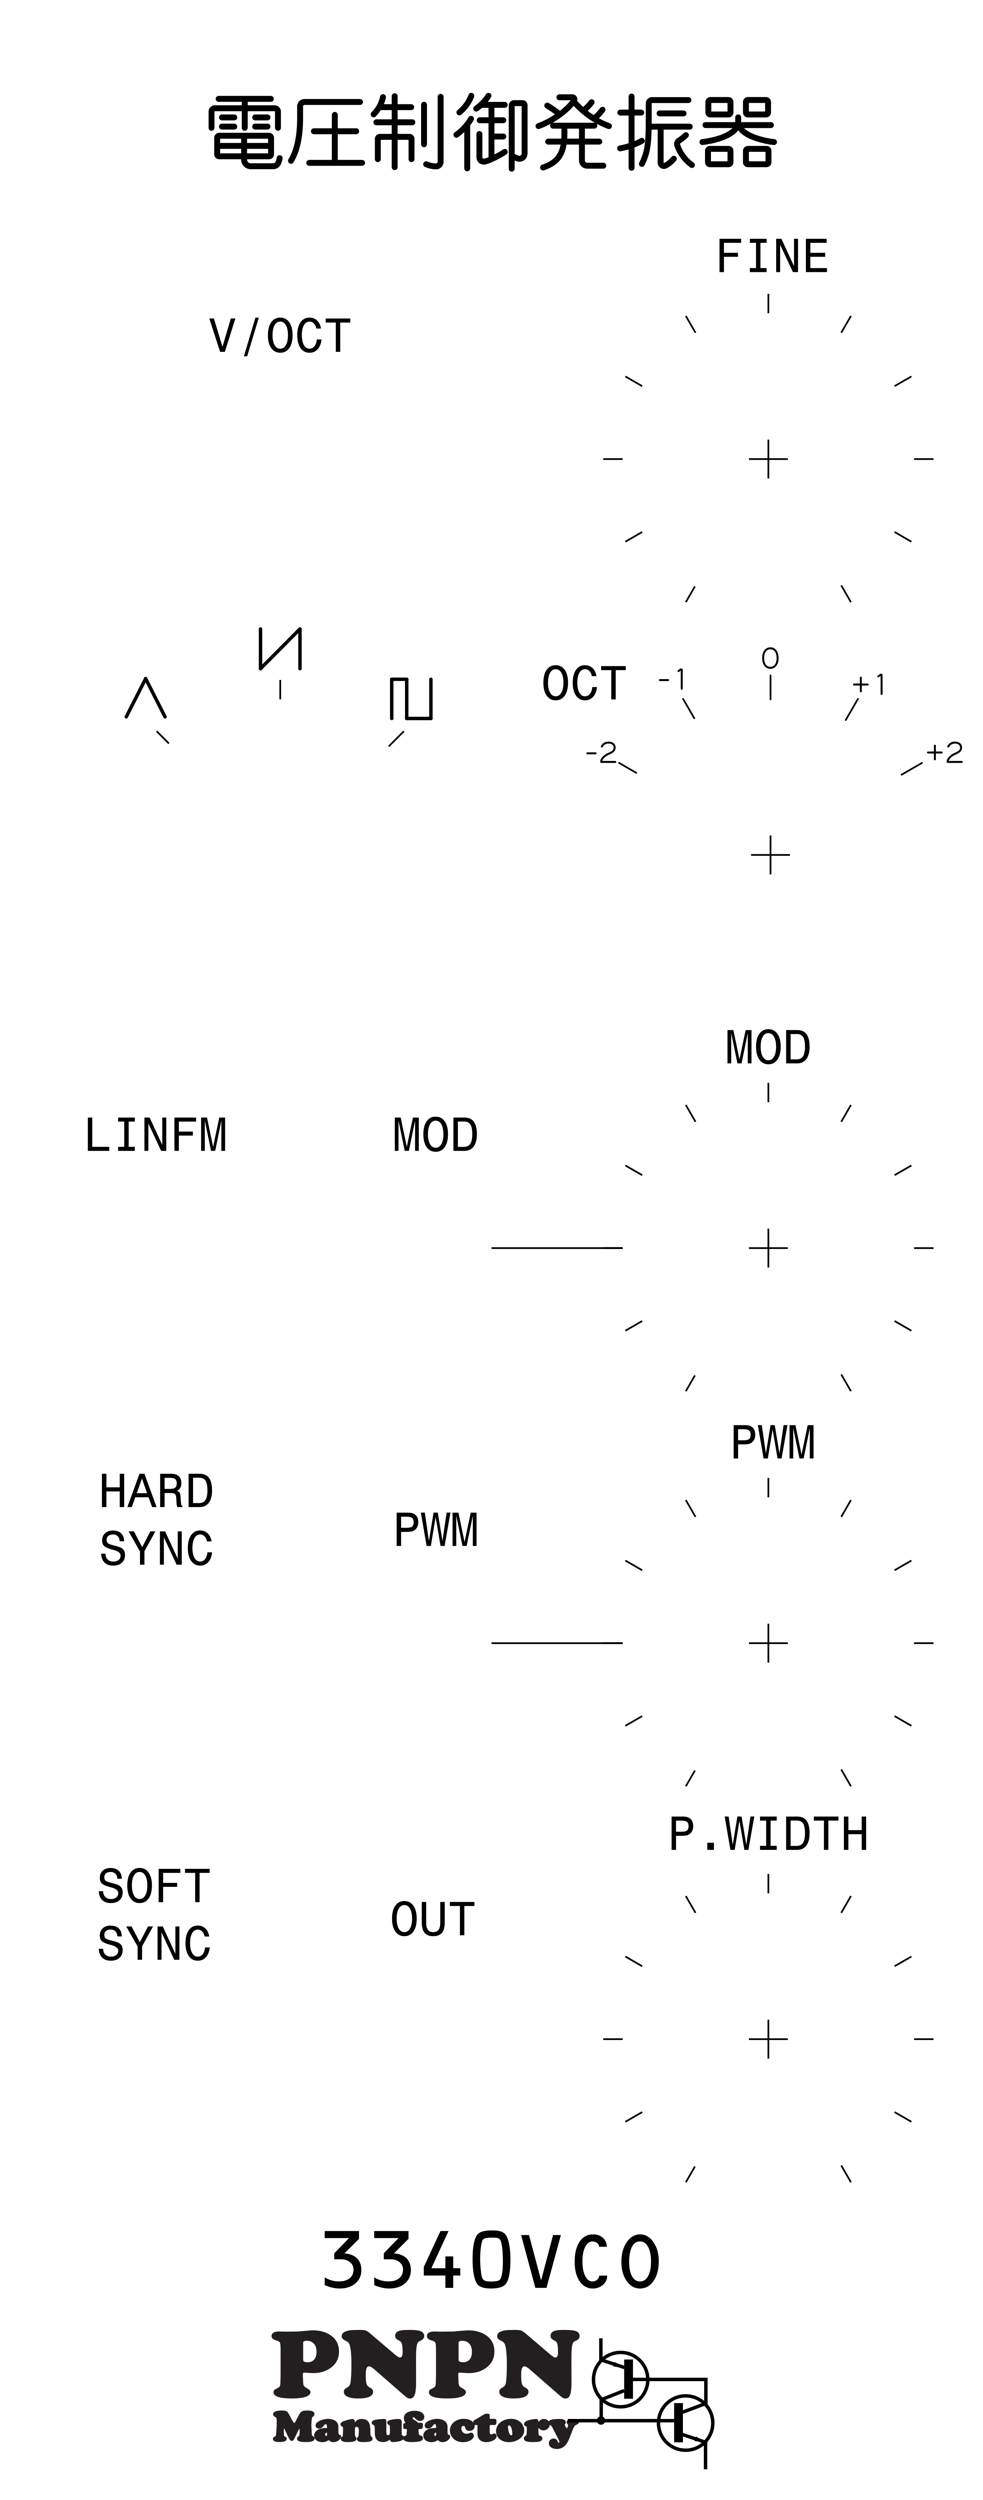 <?xml version="1.0" encoding="utf-8"?>
<!-- Generator: Adobe Illustrator 16.0.0, SVG Export Plug-In . SVG Version: 6.00 Build 0)  -->
<!DOCTYPE svg PUBLIC "-//W3C//DTD SVG 1.1//EN" "http://www.w3.org/Graphics/SVG/1.1/DTD/svg11.dtd">
<svg version="1.1" xmlns="http://www.w3.org/2000/svg" xmlns:xlink="http://www.w3.org/1999/xlink" x="0px" y="0px"
	 width="143.424px" height="364.464px" viewBox="0 0 143.424 364.464" enable-background="new 0 0 143.424 364.464"
	 xml:space="preserve">
<g id="目盛り">
	<g>
		
			<line fill="none" stroke="#000000" stroke-width="0.25" stroke-miterlimit="10" x1="122.743" y1="85.343" x2="124.157" y2="87.792"/>
		
			<line fill="none" stroke="#000000" stroke-width="0.25" stroke-miterlimit="10" x1="130.522" y1="77.556" x2="132.976" y2="78.974"/>
		
			<line fill="none" stroke="#000000" stroke-width="0.25" stroke-miterlimit="10" x1="133.37" y1="66.926" x2="136.204" y2="66.926"/>
		
			<line fill="none" stroke="#000000" stroke-width="0.25" stroke-miterlimit="10" x1="130.524" y1="56.294" x2="132.976" y2="54.879"/>
		
			<line fill="none" stroke="#000000" stroke-width="0.25" stroke-miterlimit="10" x1="122.741" y1="48.512" x2="124.157" y2="46.06"/>
		
			<line fill="none" stroke="#000000" stroke-width="0.25" stroke-miterlimit="10" x1="112.11" y1="45.666" x2="112.11" y2="42.832"/>
		
			<line fill="none" stroke="#000000" stroke-width="0.25" stroke-miterlimit="10" x1="101.478" y1="48.51" x2="100.063" y2="46.06"/>
		
			<line fill="none" stroke="#000000" stroke-width="0.25" stroke-miterlimit="10" x1="93.699" y1="56.296" x2="91.244" y2="54.879"/>
		
			<line fill="none" stroke="#000000" stroke-width="0.25" stroke-miterlimit="10" x1="90.851" y1="66.926" x2="88.016" y2="66.926"/>
		
			<line fill="none" stroke="#000000" stroke-width="0.25" stroke-miterlimit="10" x1="93.696" y1="77.558" x2="91.244" y2="78.974"/>
		
			<line fill="none" stroke="#000000" stroke-width="0.25" stroke-miterlimit="10" x1="101.393" y1="85.489" x2="100.063" y2="87.792"/>
		
			<line fill="none" stroke="#000000" stroke-width="0.25" stroke-miterlimit="10" x1="114.944" y1="66.926" x2="109.276" y2="66.926"/>
		
			<line fill="none" stroke="#000000" stroke-width="0.25" stroke-miterlimit="10" x1="112.11" y1="69.761" x2="112.11" y2="64.091"/>
	</g>
	<g>
		
			<line fill="none" stroke="#000000" stroke-width="0.25" stroke-miterlimit="10" x1="122.743" y1="200.374" x2="124.157" y2="202.823"/>
		
			<line fill="none" stroke="#000000" stroke-width="0.25" stroke-miterlimit="10" x1="130.522" y1="192.586" x2="132.977" y2="194.004"/>
		
			<line fill="none" stroke="#000000" stroke-width="0.25" stroke-miterlimit="10" x1="133.37" y1="181.957" x2="136.205" y2="181.957"/>
		
			<line fill="none" stroke="#000000" stroke-width="0.25" stroke-miterlimit="10" x1="130.524" y1="171.325" x2="132.977" y2="169.909"/>
		
			<line fill="none" stroke="#000000" stroke-width="0.25" stroke-miterlimit="10" x1="122.742" y1="163.542" x2="124.157" y2="161.09"/>
		
			<line fill="none" stroke="#000000" stroke-width="0.25" stroke-miterlimit="10" x1="112.11" y1="160.696" x2="112.11" y2="157.862"/>
		
			<line fill="none" stroke="#000000" stroke-width="0.25" stroke-miterlimit="10" x1="101.478" y1="163.54" x2="100.063" y2="161.09"/>
		
			<line fill="none" stroke="#000000" stroke-width="0.25" stroke-miterlimit="10" x1="93.699" y1="171.327" x2="91.244" y2="169.909"/>
		
			<line fill="none" stroke="#000000" stroke-width="0.25" stroke-miterlimit="10" x1="90.851" y1="181.957" x2="88.016" y2="181.957"/>
		
			<line fill="none" stroke="#000000" stroke-width="0.25" stroke-miterlimit="10" x1="93.696" y1="192.588" x2="91.244" y2="194.004"/>
		
			<line fill="none" stroke="#000000" stroke-width="0.25" stroke-miterlimit="10" x1="101.393" y1="200.52" x2="100.063" y2="202.823"/>
		
			<line fill="none" stroke="#000000" stroke-width="0.25" stroke-miterlimit="10" x1="114.944" y1="181.957" x2="109.276" y2="181.957"/>
		
			<line fill="none" stroke="#000000" stroke-width="0.25" stroke-miterlimit="10" x1="112.11" y1="184.792" x2="112.11" y2="179.122"/>
	</g>
	<g>
		
			<line fill="none" stroke="#000000" stroke-width="0.25" stroke-miterlimit="10" x1="122.743" y1="257.972" x2="124.157" y2="260.421"/>
		
			<line fill="none" stroke="#000000" stroke-width="0.25" stroke-miterlimit="10" x1="130.522" y1="250.185" x2="132.977" y2="251.603"/>
		
			<line fill="none" stroke="#000000" stroke-width="0.25" stroke-miterlimit="10" x1="133.37" y1="239.555" x2="136.205" y2="239.555"/>
		
			<line fill="none" stroke="#000000" stroke-width="0.25" stroke-miterlimit="10" x1="130.524" y1="228.923" x2="132.977" y2="227.508"/>
		
			<line fill="none" stroke="#000000" stroke-width="0.25" stroke-miterlimit="10" x1="122.742" y1="221.141" x2="124.157" y2="218.689"/>
		
			<line fill="none" stroke="#000000" stroke-width="0.25" stroke-miterlimit="10" x1="112.11" y1="218.295" x2="112.11" y2="215.46"/>
		
			<line fill="none" stroke="#000000" stroke-width="0.25" stroke-miterlimit="10" x1="101.478" y1="221.139" x2="100.063" y2="218.689"/>
		
			<line fill="none" stroke="#000000" stroke-width="0.25" stroke-miterlimit="10" x1="93.699" y1="228.925" x2="91.244" y2="227.508"/>
		
			<line fill="none" stroke="#000000" stroke-width="0.25" stroke-miterlimit="10" x1="90.851" y1="239.555" x2="88.016" y2="239.555"/>
		
			<line fill="none" stroke="#000000" stroke-width="0.25" stroke-miterlimit="10" x1="93.696" y1="250.187" x2="91.244" y2="251.603"/>
		
			<line fill="none" stroke="#000000" stroke-width="0.25" stroke-miterlimit="10" x1="101.393" y1="258.119" x2="100.063" y2="260.421"/>
		
			<line fill="none" stroke="#000000" stroke-width="0.25" stroke-miterlimit="10" x1="114.944" y1="239.555" x2="109.276" y2="239.555"/>
		
			<line fill="none" stroke="#000000" stroke-width="0.25" stroke-miterlimit="10" x1="112.11" y1="242.39" x2="112.11" y2="236.72"/>
	</g>
	<g>
		
			<line fill="none" stroke="#000000" stroke-width="0.25" stroke-miterlimit="10" x1="122.743" y1="315.701" x2="124.157" y2="318.15"/>
		
			<line fill="none" stroke="#000000" stroke-width="0.25" stroke-miterlimit="10" x1="130.522" y1="307.914" x2="132.977" y2="309.332"/>
		
			<line fill="none" stroke="#000000" stroke-width="0.25" stroke-miterlimit="10" x1="133.37" y1="297.284" x2="136.205" y2="297.284"/>
		
			<line fill="none" stroke="#000000" stroke-width="0.25" stroke-miterlimit="10" x1="130.524" y1="286.652" x2="132.977" y2="285.237"/>
		
			<line fill="none" stroke="#000000" stroke-width="0.25" stroke-miterlimit="10" x1="122.742" y1="278.87" x2="124.157" y2="276.417"/>
		
			<line fill="none" stroke="#000000" stroke-width="0.25" stroke-miterlimit="10" x1="112.11" y1="276.024" x2="112.11" y2="273.189"/>
		
			<line fill="none" stroke="#000000" stroke-width="0.25" stroke-miterlimit="10" x1="101.478" y1="278.868" x2="100.063" y2="276.417"/>
		
			<line fill="none" stroke="#000000" stroke-width="0.25" stroke-miterlimit="10" x1="93.699" y1="286.654" x2="91.244" y2="285.237"/>
		
			<line fill="none" stroke="#000000" stroke-width="0.25" stroke-miterlimit="10" x1="90.851" y1="297.284" x2="88.016" y2="297.284"/>
		
			<line fill="none" stroke="#000000" stroke-width="0.25" stroke-miterlimit="10" x1="93.696" y1="307.916" x2="91.244" y2="309.332"/>
		
			<line fill="none" stroke="#000000" stroke-width="0.25" stroke-miterlimit="10" x1="101.393" y1="315.847" x2="100.063" y2="318.15"/>
		
			<line fill="none" stroke="#000000" stroke-width="0.25" stroke-miterlimit="10" x1="114.944" y1="297.284" x2="109.276" y2="297.284"/>
		
			<line fill="none" stroke="#000000" stroke-width="0.25" stroke-miterlimit="10" x1="112.11" y1="300.119" x2="112.11" y2="294.449"/>
	</g>
	<line fill="none" stroke="#000000" stroke-width="0.25" stroke-miterlimit="10" x1="40.89" y1="101.967" x2="40.89" y2="99.127"/>
	<line fill="none" stroke="#000000" stroke-width="0.25" stroke-miterlimit="10" x1="56.714" y1="108.815" x2="58.929" y2="106.6"/>
	<line fill="none" stroke="#000000" stroke-width="0.25" stroke-miterlimit="10" x1="24.646" y1="108.395" x2="22.85" y2="106.6"/>
	
		<line fill="none" stroke="#000000" stroke-width="0.25" stroke-linecap="round" stroke-miterlimit="10" x1="92.841" y1="112.677" x2="90.328" y2="111.226"/>
	
		<line fill="none" stroke="#000000" stroke-width="0.25" stroke-linecap="round" stroke-miterlimit="10" x1="101.294" y1="104.708" x2="99.666" y2="101.888"/>
	
		<line fill="none" stroke="#000000" stroke-width="0.25" stroke-linecap="round" stroke-miterlimit="10" x1="112.422" y1="101.965" x2="112.422" y2="98.47"/>
	
		<line fill="none" stroke="#000000" stroke-width="0.25" stroke-linecap="round" stroke-miterlimit="10" x1="123.4" y1="104.967" x2="125.178" y2="101.888"/>
	
		<line fill="none" stroke="#000000" stroke-width="0.25" stroke-linecap="round" stroke-miterlimit="10" x1="131.542" y1="112.943" x2="134.516" y2="111.226"/>
	
		<line fill="none" stroke="#000000" stroke-width="0.25" stroke-miterlimit="10" x1="115.256" y1="124.639" x2="109.588" y2="124.639"/>
	
		<line fill="none" stroke="#000000" stroke-width="0.25" stroke-miterlimit="10" x1="112.422" y1="127.474" x2="112.422" y2="121.804"/>
</g>
<g id="値">
	<g>
		<path d="M85.695,109.971c-0.079,0-0.144-0.064-0.144-0.144c0-0.079,0.064-0.144,0.144-0.144h1.199c0.08,0,0.145,0.064,0.145,0.144
			c0,0.08-0.064,0.144-0.145,0.144H85.695z"/>
		<path d="M87.714,111.226c-0.079,0-0.144-0.064-0.144-0.144c0-0.519,0.49-1.038,1.275-1.37c0.489-0.207,0.691-0.419,0.691-0.7
			c0-0.387-0.273-0.609-0.765-0.609c-0.376,0-0.654,0.166-0.837,0.501c-0.024,0.046-0.072,0.077-0.128,0.077
			c-0.079,0-0.144-0.064-0.144-0.144c0-0.026,0.007-0.05,0.019-0.071c0.232-0.425,0.61-0.651,1.09-0.651
			c0.647,0,1.053,0.343,1.053,0.896c0,0.413-0.278,0.716-0.867,0.965c-0.594,0.251-0.992,0.614-1.081,0.96h1.897
			c0.08,0,0.145,0.064,0.145,0.144s-0.064,0.144-0.145,0.144H87.714z"/>
	</g>
	<g>
		<path d="M96.278,99.291c-0.079,0-0.144-0.064-0.144-0.144c0-0.079,0.064-0.144,0.144-0.144h1.199c0.08,0,0.145,0.064,0.145,0.144
			c0,0.08-0.064,0.144-0.145,0.144H96.278z"/>
		<path d="M99.325,100.411v-2.637l-0.239,0.176c-0.024,0.019-0.054,0.029-0.086,0.029c-0.08,0-0.145-0.064-0.145-0.144
			c0-0.048,0.023-0.091,0.061-0.117l0.31-0.229c0.024-0.018,0.055-0.029,0.087-0.029h0.156c0.079,0,0.144,0.064,0.144,0.144v2.807
			c0,0.079-0.064,0.144-0.144,0.144S99.325,100.49,99.325,100.411z"/>
	</g>
	<g>
		<path d="M111.202,95.938c0-0.948,0.469-1.567,1.199-1.567s1.199,0.619,1.199,1.567s-0.469,1.567-1.199,1.567
			S111.202,96.887,111.202,95.938z M113.313,95.938c0-0.793-0.353-1.279-0.911-1.279c-0.56,0-0.912,0.486-0.912,1.279
			c0,0.792,0.353,1.279,0.912,1.279C112.96,97.218,113.313,96.731,113.313,95.938z"/>
	</g>
	<g>
		<path d="M125.452,100.796V99.94h-0.855c-0.079,0-0.144-0.064-0.144-0.144s0.064-0.144,0.144-0.144h0.855v-0.855
			c0-0.08,0.064-0.144,0.145-0.144c0.079,0,0.144,0.064,0.144,0.144v0.855h0.855c0.08,0,0.145,0.064,0.145,0.144
			s-0.064,0.144-0.145,0.144h-0.855v0.856c0,0.079-0.064,0.144-0.144,0.144C125.517,100.939,125.452,100.875,125.452,100.796z"/>
		<path d="M128.483,101.18v-2.637l-0.239,0.176c-0.024,0.019-0.054,0.029-0.086,0.029c-0.08,0-0.145-0.064-0.145-0.144
			c0-0.048,0.023-0.091,0.061-0.117l0.31-0.229c0.024-0.018,0.055-0.029,0.087-0.029h0.156c0.079,0,0.144,0.064,0.144,0.144v2.807
			c0,0.079-0.064,0.144-0.144,0.144S128.483,101.259,128.483,101.18z"/>
	</g>
	<g>
		<path d="M136.257,110.706v-0.856h-0.855c-0.079,0-0.144-0.064-0.144-0.144s0.064-0.144,0.144-0.144h0.855v-0.855
			c0-0.08,0.064-0.144,0.145-0.144c0.079,0,0.144,0.064,0.144,0.144v0.855h0.855c0.08,0,0.145,0.064,0.145,0.144
			s-0.064,0.144-0.145,0.144h-0.855v0.856c0,0.079-0.064,0.144-0.144,0.144C136.321,110.85,136.257,110.785,136.257,110.706z"/>
		<path d="M138.26,111.226c-0.079,0-0.144-0.064-0.144-0.144c0-0.518,0.49-1.038,1.275-1.369c0.489-0.207,0.691-0.419,0.691-0.7
			c0-0.387-0.273-0.609-0.765-0.609c-0.376,0-0.654,0.166-0.837,0.501c-0.024,0.046-0.072,0.077-0.128,0.077
			c-0.079,0-0.144-0.064-0.144-0.144c0-0.026,0.007-0.05,0.019-0.071c0.232-0.425,0.61-0.651,1.09-0.651
			c0.647,0,1.053,0.343,1.053,0.896c0,0.413-0.278,0.716-0.867,0.965c-0.594,0.251-0.992,0.614-1.081,0.961h1.897
			c0.08,0,0.145,0.064,0.145,0.144s-0.064,0.144-0.145,0.144H138.26z"/>
	</g>
</g>
<g id="波形_1_">
	<line fill="none" x1="0" y1="76.044" x2="6.462" y2="79.357"/>
	<line fill="none" x1="6.087" y1="79.732" x2="11.212" y2="84.294"/>
	
		<line fill="none" stroke="#000000" stroke-width="0.5" stroke-linecap="round" stroke-miterlimit="10" x1="21.251" y1="98.938" x2="18.421" y2="104.509"/>
	
		<line fill="none" stroke="#000000" stroke-width="0.5" stroke-linecap="round" stroke-miterlimit="10" x1="21.251" y1="98.938" x2="24.081" y2="104.509"/>
	
		<line fill="none" stroke="#000000" stroke-width="0.5" stroke-linecap="round" stroke-miterlimit="10" x1="38.012" y1="91.693" x2="38.012" y2="97.481"/>
	
		<line fill="none" stroke="#000000" stroke-width="0.5" stroke-linecap="round" stroke-miterlimit="10" x1="38.012" y1="97.481" x2="43.768" y2="91.693"/>
	
		<line fill="none" stroke="#000000" stroke-width="0.5" stroke-linecap="round" stroke-miterlimit="10" x1="43.768" y1="91.693" x2="43.768" y2="97.481"/>
	
		<line fill="none" stroke="#000000" stroke-width="0.5" stroke-linecap="round" stroke-miterlimit="10" x1="57.155" y1="104.746" x2="57.155" y2="99.031"/>
	
		<line fill="none" stroke="#000000" stroke-width="0.5" stroke-linecap="round" stroke-miterlimit="10" x1="57.155" y1="99.031" x2="59.342" y2="99.031"/>
	
		<line fill="none" stroke="#000000" stroke-width="0.5" stroke-linecap="round" stroke-miterlimit="10" x1="59.342" y1="99.031" x2="59.342" y2="104.746"/>
	
		<line fill="none" stroke="#000000" stroke-width="0.5" stroke-linecap="round" stroke-miterlimit="10" x1="59.342" y1="104.746" x2="62.872" y2="104.746"/>
	
		<line fill="none" stroke="#000000" stroke-width="0.5" stroke-linecap="round" stroke-miterlimit="10" x1="62.872" y1="104.746" x2="62.872" y2="99.031"/>
</g>
<g id="名称">
	<g>
		<path d="M33.679,46.43h0.663l-1.531,4.864H32.11l-1.569-4.864h0.667l1.251,4.136L33.679,46.43z"/>
		<path d="M35.583,51.943l1.688-5.64h0.489l-1.695,5.64H35.583z"/>
		<path d="M39.09,48.863c0-0.804,0.16-1.432,0.479-1.883s0.759-0.677,1.319-0.677s1.001,0.228,1.321,0.682
			c0.32,0.455,0.48,1.081,0.48,1.878c0,0.8-0.16,1.427-0.48,1.881c-0.32,0.455-0.761,0.682-1.321,0.682
			c-0.558,0-0.998-0.227-1.317-0.682C39.25,50.291,39.09,49.663,39.09,48.863z M39.763,48.863c0,0.615,0.101,1.098,0.302,1.449
			c0.202,0.351,0.476,0.526,0.822,0.526c0.349,0,0.624-0.176,0.825-0.528c0.202-0.353,0.303-0.835,0.303-1.448
			c0-0.615-0.101-1.099-0.303-1.451c-0.201-0.353-0.477-0.528-0.825-0.528c-0.346,0-0.62,0.175-0.822,0.526
			C39.864,47.762,39.763,48.246,39.763,48.863z"/>
		<path d="M46.237,49.489h0.673c-0.062,0.604-0.247,1.078-0.557,1.422s-0.705,0.516-1.186,0.516c-0.561,0-1-0.227-1.319-0.682
			c-0.319-0.454-0.479-1.082-0.479-1.881c0-0.802,0.16-1.429,0.479-1.881c0.319-0.453,0.759-0.679,1.319-0.679
			c0.438,0,0.806,0.143,1.104,0.429c0.298,0.286,0.485,0.675,0.561,1.167h-0.663c-0.073-0.321-0.197-0.571-0.373-0.749
			s-0.385-0.267-0.629-0.267c-0.349,0-0.624,0.175-0.826,0.526c-0.201,0.351-0.302,0.835-0.302,1.453
			c0,0.613,0.102,1.095,0.304,1.448c0.203,0.352,0.478,0.528,0.824,0.528c0.285,0,0.522-0.119,0.711-0.357
			C46.067,50.244,46.187,49.913,46.237,49.489z"/>
		<path d="M48.995,51.293v-4.269h-1.477v-0.588h3.592v0.588h-1.47v4.269H48.995z"/>
	</g>
	<g>
		<path d="M104.98,39.67v-4.857h3.161v0.588h-2.513v1.456h2.045v0.581h-2.045v2.232H104.98z"/>
		<path d="M110.306,39.082v-3.681h-0.896v-0.588h2.438v0.588h-0.896v3.681h0.896v0.588h-2.438v-0.588H110.306z"/>
		<path d="M113.248,39.67v-4.857h0.763l1.838,3.982v-3.982h0.588v4.857h-0.748l-1.863-3.982v3.982H113.248z"/>
		<path d="M117.585,39.67v-4.857h3.024v0.588h-2.379v1.456h2.171v0.581h-2.171v1.644h2.434v0.588H117.585z"/>
	</g>
	<g>
		<path d="M106.145,155.027v-4.857h0.861l0.889,4.283l0.898-4.283h0.852v4.857h-0.543v-4.409l-0.902,4.409h-0.605l-0.909-4.409
			v4.409H106.145z"/>
		<path d="M110.311,152.597c0-0.804,0.159-1.432,0.479-1.883s0.759-0.677,1.319-0.677s1.001,0.228,1.321,0.682
			c0.32,0.455,0.479,1.081,0.479,1.878c0,0.8-0.159,1.427-0.479,1.881c-0.32,0.455-0.761,0.682-1.321,0.682
			c-0.559,0-0.997-0.227-1.317-0.682C110.471,154.024,110.311,153.397,110.311,152.597z M110.983,152.597
			c0,0.615,0.102,1.098,0.303,1.449c0.202,0.351,0.476,0.526,0.822,0.526c0.349,0,0.624-0.176,0.825-0.528
			c0.202-0.353,0.303-0.835,0.303-1.448c0-0.615-0.101-1.099-0.303-1.451c-0.201-0.353-0.477-0.528-0.825-0.528
			c-0.347,0-0.62,0.175-0.822,0.526C111.085,151.496,110.983,151.979,110.983,152.597z"/>
		<path d="M116.316,150.17c0.608,0,1.062,0.201,1.36,0.602s0.447,1.009,0.447,1.825c0,0.777-0.156,1.376-0.471,1.798
			s-0.761,0.632-1.337,0.632H114.7v-4.857H116.316z M116.269,150.751h-0.916v3.695h0.916c0.401,0,0.698-0.151,0.893-0.455
			c0.193-0.303,0.29-0.768,0.29-1.395c0-0.654-0.093-1.125-0.276-1.414C116.989,150.896,116.688,150.751,116.269,150.751z"/>
	</g>
	<g>
		<path d="M107.043,212.626v-4.857h1.682c0.483,0,0.849,0.119,1.098,0.355c0.248,0.237,0.372,0.585,0.372,1.043
			c0,0.244-0.042,0.46-0.125,0.649s-0.206,0.349-0.37,0.479c-0.133,0.103-0.283,0.175-0.451,0.217
			c-0.169,0.042-0.45,0.063-0.845,0.063h-0.714v2.051H107.043z M108.551,208.365h-0.861v1.616h0.81c0.381,0,0.646-0.063,0.796-0.188
			c0.15-0.125,0.227-0.333,0.227-0.625c0-0.287-0.074-0.493-0.221-0.617C109.153,208.426,108.903,208.365,108.551,208.365z"/>
		<path d="M111.411,212.626l-0.838-4.863h0.574l0.602,4.135l0.677-4.135h0.612l0.689,4.135l0.602-4.135h0.561l-0.854,4.863h-0.588
			l-0.722-4.215l-0.697,4.215H111.411z"/>
		<path d="M115.198,212.626v-4.857h0.861l0.889,4.283l0.898-4.283h0.852v4.857h-0.543v-4.409l-0.902,4.409h-0.605l-0.909-4.409
			v4.409H115.198z"/>
	</g>
	<g>
		<path d="M79.282,99.536c0-0.804,0.16-1.432,0.479-1.883s0.759-0.677,1.319-0.677s1.001,0.228,1.321,0.682
			c0.319,0.455,0.479,1.081,0.479,1.878c0,0.8-0.16,1.427-0.479,1.881c-0.32,0.455-0.761,0.682-1.321,0.682
			c-0.558,0-0.997-0.227-1.317-0.682C79.442,100.963,79.282,100.336,79.282,99.536z M79.956,99.536c0,0.615,0.101,1.098,0.302,1.449
			c0.202,0.351,0.476,0.526,0.822,0.526c0.349,0,0.624-0.176,0.825-0.528c0.202-0.353,0.303-0.835,0.303-1.448
			c0-0.615-0.101-1.099-0.303-1.451c-0.201-0.353-0.477-0.528-0.825-0.528c-0.347,0-0.62,0.175-0.822,0.526
			C80.057,98.435,79.956,98.918,79.956,99.536z"/>
		<path d="M86.43,100.162h0.674c-0.063,0.604-0.248,1.078-0.558,1.422s-0.705,0.516-1.187,0.516c-0.561,0-1-0.227-1.318-0.682
			c-0.319-0.454-0.479-1.082-0.479-1.881c0-0.802,0.159-1.429,0.479-1.881c0.318-0.453,0.758-0.679,1.318-0.679
			c0.438,0,0.806,0.143,1.104,0.429c0.299,0.286,0.485,0.675,0.561,1.167h-0.663c-0.073-0.321-0.197-0.571-0.373-0.749
			c-0.175-0.178-0.385-0.267-0.629-0.267c-0.348,0-0.623,0.175-0.825,0.526c-0.201,0.351-0.302,0.835-0.302,1.453
			c0,0.613,0.101,1.095,0.304,1.448c0.203,0.352,0.478,0.528,0.823,0.528c0.285,0,0.522-0.119,0.711-0.357
			C86.26,100.917,86.38,100.585,86.43,100.162z"/>
		<path d="M89.188,101.966v-4.269h-1.477v-0.588h3.593v0.588h-1.471v4.269H89.188z"/>
	</g>
	<g>
		<path d="M12.817,167.784v-4.857h0.643v4.27h2.478v0.588H12.817z"/>
		<path d="M18.129,167.196v-3.682h-0.896v-0.588h2.437v0.588h-0.896v3.682h0.896v0.588h-2.437v-0.588H18.129z"/>
		<path d="M21.072,167.784v-4.857h0.762l1.839,3.982v-3.982h0.588v4.857h-0.749l-1.863-3.982v3.982H21.072z"/>
		<path d="M25.447,167.784v-4.857h3.162v0.588h-2.512v1.457h2.044v0.58h-2.044v2.232H25.447z"/>
		<path d="M29.343,167.784v-4.857h0.861l0.889,4.283l0.899-4.283h0.851v4.857H32.3v-4.409l-0.902,4.409h-0.605l-0.909-4.409v4.409
			H29.343z"/>
	</g>
	<g>
		<path d="M57.602,167.783v-4.857h0.861l0.889,4.283l0.899-4.283h0.851v4.857h-0.543v-4.409l-0.902,4.409h-0.605l-0.909-4.409v4.409
			H57.602z"/>
		<path d="M61.768,165.353c0-0.804,0.16-1.432,0.479-1.883s0.759-0.677,1.319-0.677s1.001,0.228,1.321,0.682
			c0.32,0.455,0.48,1.081,0.48,1.878c0,0.8-0.16,1.427-0.48,1.881c-0.32,0.455-0.761,0.682-1.321,0.682
			c-0.558,0-0.998-0.227-1.317-0.682C61.928,166.78,61.768,166.153,61.768,165.353z M62.441,165.353
			c0,0.615,0.101,1.098,0.302,1.449c0.202,0.351,0.476,0.526,0.822,0.526c0.349,0,0.624-0.176,0.825-0.528
			c0.202-0.353,0.303-0.835,0.303-1.448c0-0.615-0.101-1.099-0.303-1.451c-0.201-0.353-0.477-0.528-0.825-0.528
			c-0.346,0-0.62,0.175-0.822,0.526C62.542,164.251,62.441,164.735,62.441,165.353z"/>
		<path d="M67.773,162.926c0.608,0,1.062,0.201,1.36,0.602s0.447,1.009,0.447,1.825c0,0.777-0.157,1.376-0.471,1.798
			s-0.76,0.632-1.336,0.632h-1.617v-4.857H67.773z M67.726,163.507H66.81v3.695h0.916c0.401,0,0.698-0.151,0.892-0.455
			s0.291-0.768,0.291-1.395c0-0.654-0.092-1.125-0.277-1.414C68.447,163.651,68.145,163.507,67.726,163.507z"/>
	</g>
	<g>
		<path d="M14.873,219.713v-4.857h0.653v1.979h1.945v-1.979h0.646v4.857H17.47v-2.283h-1.945v2.283H14.873z"/>
		<path d="M18.584,219.713l1.771-4.863h0.714l1.777,4.863H22.19l-0.513-1.429H19.74l-0.513,1.429H18.584z M19.962,217.69h1.5
			l-0.752-2.143L19.962,217.69z"/>
		<path d="M23.366,219.713v-4.857h1.624c0.479,0,0.843,0.118,1.094,0.354c0.25,0.235,0.376,0.579,0.376,1.03
			c0,0.267-0.054,0.492-0.163,0.677c-0.108,0.185-0.268,0.326-0.48,0.424c0.178,0.055,0.305,0.142,0.383,0.262
			c0.078,0.119,0.126,0.329,0.147,0.63l0.051,0.79c0.011,0.171,0.033,0.296,0.065,0.376s0.082,0.141,0.15,0.182v0.133h-0.735
			c-0.032-0.053-0.058-0.131-0.079-0.236c-0.021-0.104-0.037-0.246-0.048-0.424l-0.034-0.629c-0.018-0.316-0.083-0.522-0.195-0.618
			s-0.392-0.144-0.841-0.144h-0.667v2.051H23.366z M24.809,215.452h-0.793v1.616h0.749c0.38,0,0.646-0.063,0.796-0.188
			c0.15-0.125,0.226-0.333,0.226-0.625c0-0.287-0.074-0.493-0.222-0.617S25.164,215.452,24.809,215.452z"/>
		<path d="M29.132,214.856c0.608,0,1.062,0.201,1.36,0.602c0.298,0.401,0.448,1.01,0.448,1.826c0,0.776-0.157,1.376-0.472,1.797
			c-0.314,0.422-0.76,0.633-1.336,0.633h-1.617v-4.857H29.132z M29.084,215.438h-0.916v3.694h0.916c0.401,0,0.698-0.151,0.892-0.454
			c0.194-0.304,0.291-0.769,0.291-1.395c0-0.654-0.092-1.126-0.277-1.414S29.504,215.438,29.084,215.438z"/>
		<path d="M15.392,226.51c0,0.354,0.104,0.634,0.311,0.84s0.486,0.309,0.837,0.309c0.319,0,0.575-0.08,0.767-0.24
			c0.193-0.161,0.289-0.375,0.289-0.641c0-0.36-0.342-0.633-1.025-0.817c-0.137-0.036-0.243-0.065-0.318-0.085
			c-0.549-0.155-0.912-0.327-1.087-0.515c-0.175-0.188-0.263-0.451-0.263-0.788c0-0.431,0.143-0.778,0.427-1.044
			s0.657-0.398,1.118-0.398c0.526,0,0.934,0.136,1.224,0.408s0.434,0.657,0.434,1.153v0.014H17.47
			c-0.025-0.323-0.124-0.571-0.295-0.743c-0.172-0.172-0.408-0.258-0.706-0.258c-0.276,0-0.496,0.07-0.661,0.21
			c-0.166,0.141-0.248,0.326-0.248,0.559s0.062,0.404,0.187,0.514c0.124,0.109,0.452,0.225,0.982,0.348
			c0.618,0.145,1.023,0.314,1.219,0.514c0.194,0.197,0.292,0.483,0.292,0.857c0,0.472-0.155,0.847-0.467,1.125
			c-0.311,0.277-0.73,0.416-1.259,0.416c-0.54,0-0.962-0.15-1.266-0.451c-0.305-0.301-0.469-0.729-0.494-1.285H15.392z"/>
		<path d="M21.076,228.114h-0.653v-1.924l-1.665-2.939h0.776l1.213,2.3l1.196-2.3h0.728l-1.596,2.898V228.114z"/>
		<path d="M23.332,228.114v-4.857h0.762l1.839,3.982v-3.982h0.588v4.857h-0.749l-1.863-3.982v3.982H23.332z"/>
		<path d="M30.274,226.309h0.673c-0.062,0.604-0.247,1.078-0.557,1.422s-0.705,0.516-1.186,0.516c-0.561,0-1-0.227-1.319-0.682
			c-0.319-0.454-0.479-1.082-0.479-1.881c0-0.803,0.16-1.43,0.479-1.882s0.759-0.679,1.319-0.679c0.438,0,0.806,0.143,1.104,0.429
			s0.485,0.675,0.561,1.167h-0.663c-0.073-0.32-0.197-0.57-0.373-0.748s-0.385-0.267-0.629-0.267c-0.349,0-0.624,0.176-0.826,0.526
			c-0.201,0.351-0.302,0.835-0.302,1.453c0,0.612,0.102,1.095,0.304,1.447c0.203,0.352,0.478,0.527,0.824,0.527
			c0.285,0,0.522-0.118,0.711-0.356S30.224,226.733,30.274,226.309z"/>
	</g>
	<g>
		<path d="M15.049,275.709c0,0.354,0.104,0.634,0.311,0.84s0.486,0.309,0.837,0.309c0.319,0,0.575-0.08,0.767-0.24
			c0.193-0.161,0.289-0.375,0.289-0.641c0-0.36-0.342-0.633-1.025-0.817c-0.137-0.036-0.243-0.065-0.318-0.085
			c-0.549-0.155-0.912-0.327-1.087-0.515c-0.175-0.188-0.263-0.451-0.263-0.788c0-0.431,0.143-0.778,0.427-1.044
			s0.657-0.398,1.118-0.398c0.526,0,0.934,0.136,1.224,0.408s0.434,0.657,0.434,1.153v0.014h-0.636
			c-0.025-0.323-0.124-0.571-0.295-0.743c-0.172-0.172-0.408-0.258-0.706-0.258c-0.276,0-0.496,0.07-0.661,0.21
			c-0.166,0.141-0.248,0.326-0.248,0.559s0.062,0.404,0.187,0.514c0.124,0.109,0.452,0.225,0.982,0.348
			c0.618,0.145,1.023,0.314,1.219,0.514c0.194,0.197,0.292,0.483,0.292,0.857c0,0.472-0.155,0.847-0.467,1.125
			c-0.311,0.277-0.73,0.416-1.259,0.416c-0.54,0-0.962-0.15-1.266-0.451c-0.305-0.301-0.469-0.729-0.494-1.285H15.049z"/>
		<path d="M18.569,274.883c0-0.805,0.16-1.433,0.479-1.884s0.759-0.677,1.319-0.677s1.001,0.228,1.321,0.682
			c0.32,0.455,0.48,1.081,0.48,1.879c0,0.799-0.16,1.427-0.48,1.881c-0.32,0.455-0.761,0.682-1.321,0.682
			c-0.558,0-0.998-0.227-1.317-0.682C18.729,276.31,18.569,275.682,18.569,274.883z M19.243,274.883
			c0,0.615,0.101,1.098,0.302,1.449c0.202,0.351,0.476,0.525,0.822,0.525c0.349,0,0.624-0.176,0.825-0.527
			c0.202-0.353,0.303-0.835,0.303-1.447c0-0.615-0.101-1.1-0.303-1.451c-0.201-0.353-0.477-0.528-0.825-0.528
			c-0.346,0-0.62,0.176-0.822,0.526C19.344,273.781,19.243,274.265,19.243,274.883z"/>
		<path d="M23.149,277.313v-4.857h3.162v0.588h-2.512v1.457h2.044v0.58h-2.044v2.232H23.149z"/>
		<path d="M28.475,277.313v-4.27h-1.477v-0.588h3.592v0.588h-1.47v4.27H28.475z"/>
		<path d="M15.049,284.11c0,0.354,0.104,0.634,0.311,0.84s0.486,0.309,0.837,0.309c0.319,0,0.575-0.08,0.767-0.24
			c0.193-0.161,0.289-0.375,0.289-0.641c0-0.36-0.342-0.633-1.025-0.817c-0.137-0.036-0.243-0.065-0.318-0.085
			c-0.549-0.155-0.912-0.327-1.087-0.515c-0.175-0.188-0.263-0.451-0.263-0.788c0-0.431,0.143-0.778,0.427-1.044
			s0.657-0.398,1.118-0.398c0.526,0,0.934,0.136,1.224,0.408s0.434,0.657,0.434,1.153v0.014h-0.636
			c-0.025-0.323-0.124-0.571-0.295-0.743c-0.172-0.172-0.408-0.258-0.706-0.258c-0.276,0-0.496,0.07-0.661,0.21
			c-0.166,0.141-0.248,0.326-0.248,0.559s0.062,0.404,0.187,0.514c0.124,0.109,0.452,0.225,0.982,0.348
			c0.618,0.145,1.023,0.314,1.219,0.514c0.194,0.197,0.292,0.483,0.292,0.857c0,0.472-0.155,0.847-0.467,1.125
			c-0.311,0.277-0.73,0.416-1.259,0.416c-0.54,0-0.962-0.15-1.266-0.451c-0.305-0.301-0.469-0.729-0.494-1.285H15.049z"/>
		<path d="M20.733,285.713H20.08v-1.924l-1.665-2.939h0.776l1.213,2.3l1.196-2.3h0.728l-1.596,2.898V285.713z"/>
		<path d="M22.989,285.713v-4.857h0.762l1.839,3.982v-3.982h0.588v4.857h-0.749l-1.863-3.982v3.982H22.989z"/>
		<path d="M29.931,283.909h0.673c-0.062,0.604-0.247,1.078-0.557,1.422s-0.705,0.516-1.186,0.516c-0.561,0-1-0.227-1.319-0.682
			c-0.319-0.454-0.479-1.082-0.479-1.881c0-0.803,0.16-1.43,0.479-1.882s0.759-0.679,1.319-0.679c0.438,0,0.806,0.143,1.104,0.429
			s0.485,0.675,0.561,1.167h-0.663c-0.073-0.32-0.197-0.57-0.373-0.748s-0.385-0.267-0.629-0.267c-0.349,0-0.624,0.176-0.826,0.526
			c-0.201,0.351-0.302,0.835-0.302,1.453c0,0.612,0.102,1.095,0.304,1.447c0.203,0.352,0.478,0.527,0.824,0.527
			c0.285,0,0.522-0.118,0.711-0.356S29.88,284.333,29.931,283.909z"/>
	</g>
	<g>
		<path d="M57.875,225.382v-4.857h1.682c0.483,0,0.849,0.119,1.097,0.355c0.249,0.237,0.373,0.585,0.373,1.043
			c0,0.244-0.042,0.46-0.125,0.649c-0.083,0.189-0.207,0.349-0.371,0.479c-0.132,0.103-0.283,0.175-0.451,0.217
			s-0.45,0.063-0.844,0.063h-0.714v2.051H57.875z M59.382,221.121h-0.861v1.616h0.81c0.38,0,0.646-0.063,0.796-0.188
			c0.15-0.125,0.226-0.333,0.226-0.625c0-0.287-0.074-0.493-0.22-0.617C59.985,221.182,59.735,221.121,59.382,221.121z"/>
		<path d="M62.243,225.382l-0.837-4.863h0.574l0.602,4.135l0.677-4.135h0.612l0.69,4.135l0.602-4.135h0.561l-0.854,4.863H64.28
			l-0.721-4.215l-0.697,4.215H62.243z"/>
		<path d="M66.03,225.382v-4.857h0.861l0.889,4.283l0.899-4.283h0.851v4.857h-0.543v-4.409l-0.902,4.409h-0.605l-0.909-4.409v4.409
			H66.03z"/>
	</g>
	<g>
		<path d="M57.199,279.71c0-0.805,0.16-1.433,0.479-1.884s0.759-0.677,1.319-0.677s1.001,0.228,1.321,0.682
			c0.32,0.455,0.48,1.081,0.48,1.879c0,0.799-0.16,1.427-0.48,1.881c-0.32,0.455-0.761,0.682-1.321,0.682
			c-0.558,0-0.998-0.227-1.317-0.682C57.359,281.137,57.199,280.509,57.199,279.71z M57.873,279.71c0,0.615,0.101,1.098,0.302,1.449
			c0.202,0.351,0.476,0.525,0.822,0.525c0.349,0,0.624-0.176,0.825-0.527c0.202-0.353,0.303-0.835,0.303-1.447
			c0-0.615-0.101-1.1-0.303-1.451c-0.201-0.353-0.477-0.528-0.825-0.528c-0.346,0-0.62,0.176-0.822,0.526
			C57.974,278.608,57.873,279.092,57.873,279.71z"/>
		<path d="M61.54,280.291v-3.008h0.643v3.046c0,0.46,0.084,0.802,0.253,1.023c0.168,0.223,0.427,0.333,0.776,0.333
			c0.344,0,0.601-0.112,0.769-0.338s0.253-0.565,0.253-1.019v-3.046h0.653v3.008c0,0.675-0.137,1.174-0.41,1.498
			c-0.273,0.323-0.695,0.484-1.265,0.484c-0.565,0-0.985-0.161-1.26-0.484C61.677,281.464,61.54,280.965,61.54,280.291z"/>
		<path d="M67.104,282.14v-4.27h-1.477v-0.588h3.592v0.588h-1.47v4.27H67.104z"/>
	</g>
	<g>
		<path d="M50.925,326.284h-3.551v-1.025h5.004v1.137l-2.121,2.115c0.801,0.066,1.412,0.31,1.834,0.729s0.633,0.991,0.633,1.714
			c0,0.801-0.29,1.448-0.87,1.942s-1.343,0.741-2.288,0.741c-0.688,0-1.418-0.164-2.191-0.492v-1.131
			c0.633,0.391,1.324,0.586,2.074,0.586c0.668,0,1.19-0.153,1.567-0.46s0.565-0.731,0.565-1.274c0-0.43-0.17-0.785-0.51-1.066
			s-0.771-0.422-1.295-0.422h-1.008v-0.873L50.925,326.284z"/>
		<path d="M58.15,326.284h-3.551v-1.025h5.004v1.137l-2.121,2.115c0.801,0.066,1.412,0.31,1.834,0.729s0.633,0.991,0.633,1.714
			c0,0.801-0.29,1.448-0.87,1.942s-1.343,0.741-2.288,0.741c-0.688,0-1.418-0.164-2.191-0.492v-1.131
			c0.633,0.391,1.324,0.586,2.074,0.586c0.668,0,1.19-0.153,1.567-0.46s0.565-0.731,0.565-1.274c0-0.43-0.17-0.785-0.51-1.066
			s-0.771-0.422-1.295-0.422h-1.008v-0.873L58.15,326.284z"/>
		<path d="M66.125,330.684h1.031v1.061h-1.031v1.799h-1.143v-1.799H61.83v-1.242l2.438-5.244h1.178l-2.514,5.426h2.051v-1.729h1.143
			V330.684z"/>
		<path d="M71.832,325.165c0.601,0,1.066,0.07,1.392,0.211s0.566,0.377,0.723,0.709c0.352,0.727,0.527,1.836,0.527,3.328
			c0,1.871-0.242,3.076-0.727,3.615c-0.367,0.406-1.08,0.609-2.138,0.609c-1.098,0-1.793-0.271-2.086-0.814
			c-0.383-0.711-0.574-1.867-0.574-3.469c0-1.605,0.191-2.738,0.574-3.398c0.16-0.277,0.423-0.479,0.788-0.604
			S71.183,325.165,71.832,325.165z M71.808,326.219c-0.422,0-0.731,0.022-0.929,0.067s-0.341,0.126-0.431,0.243
			c-0.105,0.137-0.197,0.483-0.275,1.04s-0.117,1.149-0.117,1.778c0,0.523,0.03,1.063,0.091,1.617s0.13,0.932,0.208,1.131
			c0.074,0.191,0.204,0.326,0.39,0.404s0.47,0.117,0.853,0.117c0.441,0,0.771-0.029,0.988-0.088s0.361-0.156,0.436-0.293
			c0.234-0.445,0.352-1.314,0.352-2.607c0-0.762-0.039-1.435-0.117-2.019s-0.182-0.956-0.311-1.116
			c-0.082-0.105-0.203-0.178-0.363-0.217S72.164,326.219,71.808,326.219z"/>
		<path d="M78.95,332.454l1.746-6.615h1.143l-2.104,7.705h-1.623l-2.08-7.705h1.154L78.95,332.454z"/>
		<path d="M88.53,327.555h-1.09c-0.043-0.234-0.152-0.423-0.33-0.565s-0.396-0.214-0.654-0.214c-0.445,0-0.803,0.263-1.072,0.788
			s-0.404,1.22-0.404,2.083c0,0.906,0.133,1.626,0.398,2.159s0.625,0.8,1.078,0.8c0.254,0,0.473-0.079,0.656-0.237
			s0.293-0.362,0.328-0.612h1.148v0.088c0,0.484-0.205,0.904-0.617,1.26s-0.898,0.533-1.457,0.533c-0.813,0-1.459-0.352-1.941-1.055
			s-0.725-1.641-0.725-2.813c0-1.266,0.24-2.253,0.719-2.962s1.143-1.063,1.994-1.063c0.57,0,1.041,0.171,1.412,0.513
			S88.53,327.032,88.53,327.555z"/>
		<path d="M93.399,325.745c0.77,0,1.416,0.377,1.938,1.131s0.781,1.686,0.781,2.795c0,1.176-0.254,2.131-0.762,2.865
			s-1.166,1.102-1.975,1.102c-0.789,0-1.439-0.365-1.951-1.096s-0.768-1.66-0.768-2.789c0-1.148,0.26-2.104,0.779-2.865
			S92.614,325.745,93.399,325.745z M93.399,326.776c-0.496,0-0.871,0.221-1.125,0.662c-0.32,0.555-0.48,1.322-0.48,2.303
			c0,0.902,0.141,1.605,0.42,2.109s0.67,0.756,1.174,0.756c0.5,0,0.893-0.259,1.176-0.776s0.424-1.239,0.424-2.165
			c0-0.879-0.143-1.58-0.43-2.104S93.884,326.776,93.399,326.776z"/>
	</g>
	<g>
	</g>
	<g>
		<path d="M97.989,269.689v-4.857h1.682c0.482,0,0.849,0.119,1.098,0.355c0.248,0.237,0.372,0.585,0.372,1.043
			c0,0.244-0.042,0.46-0.125,0.649s-0.206,0.349-0.37,0.479c-0.133,0.103-0.283,0.175-0.451,0.217
			c-0.169,0.042-0.451,0.063-0.845,0.063h-0.714v2.051H97.989z M99.497,265.427h-0.861v1.616h0.81c0.38,0,0.646-0.063,0.796-0.188
			c0.15-0.125,0.227-0.333,0.227-0.625c0-0.287-0.074-0.493-0.221-0.617C100.1,265.489,99.85,265.427,99.497,265.427z"/>
		<path d="M103.198,269.689v-1.043h0.967v1.043H103.198z"/>
		<path d="M106.572,269.689l-0.838-4.863h0.574l0.602,4.135l0.677-4.135h0.612l0.689,4.135l0.602-4.135h0.561l-0.854,4.863h-0.588
			l-0.722-4.215l-0.697,4.215H106.572z"/>
		<path d="M111.787,269.101v-3.682h-0.896v-0.588h2.438v0.588h-0.896v3.682h0.896v0.588h-2.438v-0.588H111.787z"/>
		<path d="M116.316,264.832c0.608,0,1.062,0.201,1.36,0.602c0.299,0.401,0.447,1.01,0.447,1.826c0,0.776-0.156,1.376-0.471,1.797
			c-0.314,0.422-0.761,0.633-1.337,0.633H114.7v-4.857H116.316z M116.269,265.414h-0.916v3.694h0.916
			c0.401,0,0.698-0.151,0.893-0.454c0.193-0.304,0.29-0.769,0.29-1.395c0-0.654-0.093-1.126-0.276-1.414
			C116.989,265.557,116.688,265.414,116.269,265.414z"/>
		<path d="M120.217,269.689v-4.27h-1.477v-0.588h3.593v0.588h-1.471v4.27H120.217z"/>
		<path d="M123.129,269.689v-4.857h0.652v1.979h1.945v-1.979h0.646v4.857h-0.646v-2.283h-1.945v2.283H123.129z"/>
	</g>
</g>
<g id="タイトル">
	<g>
		<path d="M30.432,18.635V16.26c0-0.501,0.41-0.912,0.911-0.912h3.934v-0.505h-3.375c-0.238,0-0.432-0.193-0.432-0.432
			s0.193-0.432,0.432-0.432h7.614c0.238,0,0.432,0.193,0.432,0.432s-0.193,0.432-0.432,0.432H36.14v0.505h3.934
			c0.501,0,0.912,0.411,0.912,0.912v2.375c0,0.238-0.193,0.432-0.432,0.432c-0.239,0-0.432-0.193-0.432-0.432V16.26
			c0-0.028-0.02-0.048-0.048-0.048H36.14v2.424c0,0.238-0.193,0.432-0.432,0.432c-0.238,0-0.432-0.193-0.432-0.432v-2.424h-3.934
			c-0.028,0-0.048,0.021-0.048,0.048v2.375c0,0.238-0.193,0.432-0.432,0.432S30.432,18.874,30.432,18.635z M36.577,24.669
			c-0.771,0-1.391-0.628-1.391-1.391v-0.06h-3.211c-0.396,0-0.72-0.324-0.72-0.72v-2.417c0-0.396,0.324-0.72,0.72-0.72h7.285
			c0.396,0,0.72,0.323,0.72,0.72v2.417c0,0.396-0.323,0.72-0.72,0.72h-3.211v0.06c0,0.291,0.237,0.528,0.528,0.528h3.297
			c0.125,0,0.229-0.061,0.292-0.169c0.104-0.183,0.165-0.368,0.211-0.645c0.031-0.208,0.21-0.367,0.427-0.367
			c0.238,0,0.432,0.193,0.432,0.432c0,0.027-0.002,0.053-0.007,0.078c-0.061,0.365-0.161,0.663-0.312,0.929
			c-0.212,0.373-0.613,0.605-1.042,0.605H36.577z M32.388,17.55c-0.238,0-0.432-0.193-0.432-0.432c0-0.239,0.193-0.432,0.432-0.432
			h1.797c0.238,0,0.432,0.193,0.432,0.432c0,0.238-0.193,0.432-0.432,0.432H32.388z M32.388,18.888
			c-0.238,0-0.432-0.193-0.432-0.432s0.193-0.432,0.432-0.432h1.797c0.238,0,0.432,0.193,0.432,0.432s-0.193,0.432-0.432,0.432
			H32.388z M32.119,20.839h3.067v-0.614h-3.067V20.839z M32.119,22.354h3.067v-0.652h-3.067V22.354z M36.049,20.839h3.067v-0.614
			h-3.067V20.839z M36.049,22.354h3.067v-0.652h-3.067V22.354z M37.232,17.55c-0.238,0-0.432-0.193-0.432-0.432
			c0-0.239,0.193-0.432,0.432-0.432h1.797c0.239,0,0.432,0.193,0.432,0.432c0,0.238-0.193,0.432-0.432,0.432H37.232z M37.232,18.888
			c-0.238,0-0.432-0.193-0.432-0.432s0.193-0.432,0.432-0.432h1.797c0.239,0,0.432,0.193,0.432,0.432s-0.193,0.432-0.432,0.432
			H37.232z"/>
		<path d="M42.083,23.214c0.84-1.367,1.271-3.394,1.271-6.033v-1.667c0-0.6,0.48-1.079,1.08-1.079h8.095
			c0.24,0,0.432,0.192,0.432,0.432s-0.192,0.432-0.432,0.432h-8.095c-0.12,0-0.216,0.096-0.216,0.216v1.667
			c0,1.487-0.132,2.819-0.396,3.946c-0.24,0.984-0.576,1.835-1.007,2.543c-0.072,0.132-0.216,0.204-0.36,0.204
			c-0.084,0-0.156-0.024-0.228-0.06C42.024,23.682,41.964,23.418,42.083,23.214z M49.28,23.311h3.55c0.24,0,0.432,0.192,0.432,0.432
			s-0.192,0.432-0.432,0.432h-7.7c-0.24,0-0.432-0.192-0.432-0.432s0.192-0.432,0.432-0.432h3.286v-3.742h-2.614
			c-0.24,0-0.432-0.192-0.432-0.432s0.192-0.432,0.432-0.432h2.614V16.75c0-0.24,0.192-0.432,0.432-0.432
			c0.24,0,0.432,0.192,0.432,0.432v1.955h2.687c0.24,0,0.432,0.192,0.432,0.432s-0.192,0.432-0.432,0.432H49.28V23.311z"/>
		<path d="M57.154,24.366v-3.981h-1.595v2.818c0,0.24-0.192,0.432-0.432,0.432c-0.24,0-0.432-0.192-0.432-0.432V20.24
			c0-0.396,0.324-0.72,0.72-0.72h1.739v-1.259h-2.243c-0.24,0-0.432-0.192-0.432-0.432c0-0.24,0.192-0.432,0.432-0.432h2.243v-1.344
			h-1.595c-0.204,0.312-0.444,0.624-0.732,0.924c-0.084,0.084-0.192,0.132-0.312,0.132c-0.24,0-0.432-0.192-0.432-0.432
			c0-0.12,0.048-0.216,0.12-0.3c0.684-0.72,1.043-1.367,1.259-2.315c0.048-0.204,0.228-0.336,0.42-0.336
			c0.276,0,0.492,0.264,0.419,0.54c-0.072,0.324-0.167,0.635-0.288,0.923h1.139v-1.164c0-0.24,0.192-0.432,0.432-0.432
			c0.24,0,0.432,0.192,0.432,0.432v1.164h1.979c0.24,0,0.432,0.192,0.432,0.432c0,0.24-0.192,0.432-0.432,0.432h-1.979v1.344h2.147
			c0.24,0,0.432,0.191,0.432,0.432c0,0.24-0.192,0.432-0.432,0.432h-2.147v1.259h1.739c0.396,0,0.72,0.324,0.72,0.72v2.962
			c0,0.24-0.192,0.432-0.432,0.432s-0.432-0.192-0.432-0.432v-2.818h-1.595v3.981c0,0.24-0.192,0.432-0.432,0.432
			C57.346,24.798,57.154,24.606,57.154,24.366z M61.436,21.032v-5.757c0-0.24,0.192-0.432,0.432-0.432
			c0.24,0,0.432,0.192,0.432,0.432v5.757c0,0.24-0.192,0.432-0.432,0.432C61.627,21.463,61.436,21.271,61.436,21.032z
			 M62.011,24.342c-0.156-0.06-0.264-0.216-0.264-0.396c0-0.312,0.324-0.528,0.612-0.396c0.384,0.168,0.875,0.276,1.259,0.276
			c0.132,0,0.24-0.108,0.24-0.24v-9.475c0-0.24,0.192-0.432,0.432-0.432s0.432,0.192,0.432,0.432v9.475
			c0,0.611-0.492,1.104-1.103,1.104C63.127,24.69,62.491,24.558,62.011,24.342z"/>
		<path d="M66.587,20.084c-0.132,0-0.264-0.06-0.348-0.18c-0.132-0.192-0.096-0.468,0.096-0.6c0.864-0.636,1.547-1.367,2.015-2.195
			c0.12-0.204,0.384-0.276,0.587-0.168c0.204,0.12,0.276,0.384,0.156,0.6c-0.144,0.252-0.312,0.504-0.492,0.744v6.261
			c0,0.24-0.192,0.432-0.432,0.432c-0.24,0-0.432-0.192-0.432-0.432v-5.289c-0.276,0.264-0.576,0.503-0.888,0.744
			C66.767,20.048,66.684,20.084,66.587,20.084z M66.695,16.666c-0.156-0.18-0.132-0.456,0.048-0.6
			c0.768-0.66,1.308-1.391,1.619-2.255c0.084-0.228,0.336-0.335,0.552-0.251c0.228,0.072,0.336,0.324,0.264,0.551
			c-0.372,0.996-0.984,1.859-1.871,2.603c-0.084,0.072-0.18,0.108-0.288,0.108C66.899,16.822,66.779,16.774,66.695,16.666z
			 M69.238,15.479c0.588-0.396,1.308-1.151,1.667-1.739c0.12-0.204,0.384-0.264,0.587-0.144c0.204,0.12,0.276,0.384,0.144,0.588
			c-0.12,0.216-0.288,0.444-0.468,0.671h2.471c0.24,0,0.432,0.192,0.432,0.432c0,0.24-0.191,0.432-0.432,0.432h-1.5v1.379h1.295
			c0.239,0,0.433,0.192,0.433,0.432c0,0.24-0.193,0.432-0.433,0.432H72.14v1.511h1.295c0.239,0,0.433,0.204,0.433,0.432
			c0,0.24-0.193,0.432-0.433,0.432H72.14v2.183c0.48-0.24,0.935-0.504,1.259-0.732c0.192-0.132,0.469-0.084,0.6,0.108
			c0.145,0.204,0.096,0.468-0.107,0.6c-0.492,0.348-1.283,0.779-1.991,1.091c-0.012,0-0.024,0.012-0.036,0.012
			c-0.312,0.144-0.624,0.264-0.876,0.336c-0.132,0.036-0.264,0.06-0.384,0.06c-0.251,0-0.479-0.072-0.659-0.204
			c-0.276-0.204-0.432-0.516-0.432-0.875v-3.382c0-0.24,0.204-0.432,0.432-0.432c0.24,0,0.432,0.192,0.432,0.432v3.382
			c0,0.084,0.024,0.144,0.072,0.18c0.072,0.048,0.18,0.048,0.288,0.012c0.156-0.048,0.348-0.12,0.54-0.192v-2.962v-0.048
			c0-0.012,0-0.024,0-0.036v-1.907h-1.283c-0.24,0-0.432-0.192-0.432-0.432c0-0.24,0.192-0.432,0.432-0.432h1.283v-1.379H70.33
			c-0.204,0.18-0.408,0.348-0.612,0.479c-0.072,0.048-0.156,0.072-0.24,0.072c-0.132,0-0.276-0.072-0.36-0.192
			C68.986,15.887,69.046,15.611,69.238,15.479z M74.228,24.594v-9.235c0-0.192,0.084-0.384,0.228-0.528s0.336-0.228,0.528-0.228
			h1.246c0.433,0,0.744,0.324,0.744,0.768v6.933c0,0.348-0.107,0.659-0.312,0.887c-0.216,0.252-0.54,0.384-0.888,0.384
			c-0.204,0-0.455-0.06-0.684-0.168v1.188c0,0.24-0.204,0.432-0.432,0.432C74.419,25.025,74.228,24.833,74.228,24.594z
			 M75.091,15.467v6.944c0.203,0.167,0.527,0.3,0.684,0.3c0.3,0,0.336-0.252,0.336-0.408v-6.836H75.091z"/>
		<path d="M79.241,24.851c-0.238,0-0.432-0.193-0.432-0.432c0-0.193,0.125-0.356,0.301-0.412c1.604-0.551,2.397-1.359,2.682-2.93
			h-1.809c-0.238,0-0.432-0.193-0.432-0.432s0.193-0.432,0.432-0.432h1.91c0.018-0.253,0.025-0.523,0.025-0.81v-0.65h-1.221
			c-0.238,0-0.432-0.193-0.432-0.432c0-0.108,0.039-0.207,0.104-0.282c-0.538,0.292-1.092,0.546-1.64,0.746
			c-0.049,0.019-0.102,0.03-0.156,0.03c-0.238,0-0.432-0.193-0.432-0.432c0-0.19,0.123-0.352,0.293-0.409
			c0.863-0.314,1.742-0.773,2.531-1.297c-0.421-0.325-0.866-0.629-1.332-0.91c-0.129-0.075-0.215-0.214-0.215-0.374
			c0-0.238,0.193-0.432,0.432-0.432c0.084,0,0.162,0.024,0.229,0.065c0.563,0.338,1.107,0.717,1.618,1.126
			c0.644-0.5,1.187-1.031,1.55-1.537H81.62c-0.239,0-0.433-0.193-0.433-0.432c0-0.238,0.193-0.432,0.433-0.432h1.898
			c0.397,0,0.721,0.323,0.721,0.72c0,0.069-0.014,0.149-0.039,0.224c0.279,0.315,0.574,0.616,0.886,0.9
			c0.327-0.282,0.604-0.58,0.886-0.95c0.08-0.105,0.205-0.173,0.347-0.173c0.239,0,0.433,0.193,0.433,0.432
			c0,0.1-0.034,0.191-0.092,0.265c-0.287,0.377-0.578,0.695-0.908,0.992c0.275,0.216,0.559,0.42,0.852,0.612
			c0.354-0.297,0.656-0.624,0.955-1.028c0.078-0.108,0.206-0.179,0.35-0.179c0.239,0,0.433,0.193,0.433,0.432
			c0,0.098-0.032,0.188-0.087,0.26c-0.273,0.37-0.559,0.691-0.875,0.981c0.517,0.285,1.053,0.531,1.605,0.734
			c0.169,0.059,0.291,0.219,0.291,0.409c0,0.238-0.193,0.432-0.432,0.432c-0.057,0-0.109-0.011-0.158-0.03
			c-0.561-0.207-1.108-0.457-1.639-0.746c0.065,0.076,0.105,0.174,0.105,0.282c0,0.239-0.193,0.432-0.432,0.432h-1.381v1.46h2.096
			c0.238,0,0.432,0.193,0.432,0.432c0,0.239-0.193,0.432-0.432,0.432h-2.096v2.314c0,0.185,0.15,0.336,0.336,0.336h2.354
			c0.238,0,0.432,0.193,0.432,0.432c0,0.239-0.193,0.432-0.432,0.432h-2.354c-0.656,0-1.2-0.537-1.2-1.2v-2.314h-1.81
			c-0.318,1.981-1.307,3.071-3.275,3.747C79.344,24.841,79.294,24.851,79.241,24.851L79.241,24.851z M86.788,17.896
			c-1.145-0.658-2.197-1.496-3.084-2.46c-0.721,0.867-1.842,1.757-3.074,2.46c0.022-0.003,0.045-0.005,0.068-0.005h6.021
			C86.743,17.89,86.766,17.892,86.788,17.896L86.788,17.896z M84.475,20.214v-1.46h-1.692v0.65c0,0.283-0.008,0.553-0.023,0.81
			H84.475z"/>
		<path d="M91.715,24.462v-2.675c-0.372,0.108-0.743,0.192-1.14,0.264c-0.312,0.06-0.527-0.168-0.527-0.42
			c0-0.216,0.156-0.396,0.371-0.432c0.457-0.072,0.876-0.18,1.296-0.312v-4.042h-1.199c-0.24,0-0.433-0.192-0.433-0.432
			c0-0.24,0.192-0.432,0.433-0.432h1.199v-1.907c0-0.24,0.192-0.432,0.432-0.432s0.432,0.192,0.432,0.432v1.907h0.983
			c0.24,0,0.432,0.192,0.432,0.432c0,0.24-0.191,0.432-0.432,0.432h-0.983v3.73c0.276-0.12,0.575-0.264,0.864-0.42
			c0.071-0.036,0.144-0.048,0.203-0.048c0.24,0,0.432,0.192,0.432,0.432c0,0.168-0.096,0.312-0.24,0.384
			c-0.419,0.228-0.839,0.42-1.259,0.576v2.962c0,0.24-0.192,0.432-0.432,0.432S91.715,24.702,91.715,24.462z M96.872,24.63
			c-0.504,0-0.912-0.408-0.912-0.912v-4.821h-0.887c-0.061,2.603-0.313,3.694-1.02,5.169c-0.072,0.168-0.229,0.264-0.396,0.264
			c-0.239,0-0.432-0.192-0.432-0.432c0-0.06,0.012-0.132,0.049-0.204c0.791-1.643,0.947-2.699,0.947-6.477v-2.147
			c0-0.503,0.408-0.911,0.911-0.911h5.313c0.24,0,0.432,0.192,0.432,0.432s-0.191,0.432-0.432,0.432h-5.313
			c-0.024,0-0.048,0.024-0.048,0.048v2.962h5.553c0.24,0,0.432,0.192,0.432,0.432c0,0.24-0.191,0.432-0.432,0.432h-3.813v4.821
			c0,0.048,0.036,0.06,0.083,0.036c0.396-0.204,0.732-0.48,1.068-0.888c0.084-0.096,0.203-0.156,0.336-0.156
			c0.24,0,0.432,0.192,0.432,0.432c0,0.108-0.036,0.204-0.107,0.288c-0.396,0.468-0.84,0.84-1.332,1.092
			C97.147,24.606,96.991,24.63,96.872,24.63z M96.236,16.966c-0.239,0-0.432-0.192-0.432-0.432s0.192-0.432,0.432-0.432h3.502
			c0.239,0,0.433,0.192,0.433,0.432s-0.193,0.432-0.433,0.432H96.236z M100.687,24.402c-1.068-0.804-1.836-1.823-2.279-3.07
			c-0.156-0.444,0.023-0.947,0.432-1.199c0.313-0.192,0.6-0.42,0.936-0.744c0.072-0.072,0.18-0.12,0.3-0.12
			c0.239,0,0.432,0.192,0.432,0.432c0,0.12-0.048,0.228-0.132,0.312c-0.371,0.36-0.72,0.636-1.092,0.864
			c-0.06,0.036-0.084,0.096-0.06,0.167c0.396,1.116,1.02,1.955,1.979,2.663c0.119,0.084,0.18,0.216,0.18,0.348
			c0,0.24-0.192,0.432-0.432,0.432C100.866,24.486,100.771,24.462,100.687,24.402z"/>
		<path d="M113.358,20.744c-0.014,0.228-0.205,0.396-0.42,0.396h-0.049c-0.443-0.036-1.57-0.216-2.674-0.588
			c-1.199-0.396-2.039-0.923-2.508-1.559c-0.119,0.168-0.264,0.324-0.432,0.468c-0.432,0.372-1.02,0.708-1.762,0.983
			c-1.477,0.552-2.975,0.696-2.986,0.696h-0.049c-0.217,0-0.408-0.168-0.42-0.396c-0.023-0.24,0.145-0.443,0.385-0.468
			c0.383-0.036,1.631-0.216,2.77-0.635c0.637-0.24,1.139-0.528,1.5-0.828l0.143-0.144h-3.922c-0.238,0-0.432-0.192-0.432-0.432
			s0.193-0.432,0.432-0.432h4.342v-0.084V17.11c0-0.24,0.193-0.432,0.432-0.432c0.24,0,0.432,0.192,0.432,0.432v0.612v0.084h4.342
			c0.24,0,0.432,0.192,0.432,0.432s-0.191,0.432-0.432,0.432h-3.922c0.385,0.408,1.045,0.768,1.932,1.067
			c1.066,0.36,2.146,0.516,2.482,0.54C113.214,20.3,113.382,20.504,113.358,20.744z M106.294,21.271c0.395,0,0.719,0.324,0.719,0.72
			v1.667c0,0.396-0.324,0.72-0.719,0.72h-2.711c-0.396,0-0.719-0.324-0.719-0.72v-1.667c0-0.396,0.322-0.72,0.719-0.72H106.294z
			 M103.644,17.122c-0.396,0-0.721-0.324-0.721-0.72v-1.535c0-0.396,0.324-0.72,0.721-0.72h2.65c0.395,0,0.719,0.324,0.719,0.72
			v1.535c0,0.396-0.324,0.72-0.719,0.72H103.644z M106.149,23.514v-1.379h-2.422v1.379H106.149z M103.786,15.011v1.247h2.363v-1.247
			H103.786z M109.124,17.122c-0.396,0-0.721-0.324-0.721-0.72v-1.535c0-0.396,0.324-0.72,0.721-0.72h2.65
			c0.396,0,0.719,0.324,0.719,0.72v1.535c0,0.396-0.322,0.72-0.719,0.72H109.124z M111.835,21.271c0.395,0,0.719,0.324,0.719,0.72
			v1.667c0,0.396-0.324,0.72-0.719,0.72h-2.711c-0.396,0-0.721-0.324-0.721-0.72v-1.667c0-0.396,0.324-0.72,0.721-0.72H111.835z
			 M109.269,15.011v1.247h2.361v-1.247H109.269z M111.69,23.514v-1.379h-2.422v1.379H111.69z"/>
	</g>
</g>
<g id="関連">
	
		<line fill="none" stroke="#000000" stroke-width="0.25" stroke-miterlimit="10" x1="90.851" y1="181.956" x2="71.717" y2="181.956"/>
	
		<line fill="none" stroke="#000000" stroke-width="0.25" stroke-miterlimit="10" x1="90.851" y1="239.556" x2="71.717" y2="239.556"/>
</g>
<g id="Manfactry">
	<g>
		<g>
			<path fill="#231F20" d="M40.938,346.178v-3.739c0-0.483-0.034-0.79-0.103-0.921c-0.068-0.13-0.253-0.235-0.556-0.316
				c-0.438-0.123-0.658-0.336-0.658-0.64c0-0.213,0.093-0.377,0.278-0.49c0.186-0.114,0.454-0.171,0.805-0.171
				c0.117,0,0.407,0.007,0.87,0.021h0.438c0.809-0.005,1.283-0.011,1.422-0.018c0.139-0.008,0.635-0.049,1.488-0.125
				c0.283-0.028,0.541-0.043,0.775-0.043c0.8,0,1.511,0.159,2.135,0.477c1.087,0.55,1.63,1.422,1.63,2.616
				c0,0.967-0.38,1.742-1.141,2.325c-0.716,0.545-1.584,0.817-2.603,0.817c-0.258,0-0.575-0.017-0.95-0.05
				c-0.2-0.015-0.324-0.021-0.373-0.021c-0.142,0-0.212,0.078-0.212,0.234v0.043l0.051,1.166c0.01,0.228,0.053,0.397,0.128,0.509
				c0.076,0.111,0.23,0.226,0.464,0.345c0.317,0.166,0.476,0.346,0.476,0.54c0,0.299-0.234,0.528-0.702,0.689
				c-0.468,0.161-1.131,0.242-1.989,0.242c-1.804,0-2.706-0.302-2.706-0.903c0-0.143,0.039-0.251,0.117-0.327
				c0.078-0.075,0.261-0.185,0.548-0.327c0.175-0.09,0.278-0.216,0.307-0.377C40.909,347.575,40.928,347.055,40.938,346.178z
				 M44.235,341.536v2.417c0,0.186,0.042,0.297,0.125,0.335c0.141,0.066,0.319,0.1,0.534,0.1c0.322,0,0.592-0.088,0.812-0.264
				c0.317-0.251,0.476-0.673,0.476-1.266c0-0.615-0.186-1.062-0.556-1.336c-0.234-0.176-0.517-0.264-0.848-0.264
				C44.416,341.258,44.235,341.351,44.235,341.536z"/>
			<path fill="#231F20" d="M53.982,340.164l3.642,3.1c0.341,0.289,0.587,0.434,0.738,0.434c0.253,0,0.38-0.263,0.38-0.789
				c0-0.597-0.037-1.005-0.11-1.223s-0.227-0.381-0.46-0.49c-0.19-0.09-0.324-0.187-0.402-0.288s-0.117-0.233-0.117-0.395
				c0-0.398,0.28-0.654,0.841-0.768c0.229-0.048,0.628-0.071,1.199-0.071c0.736,0,1.246,0.043,1.528,0.128
				c0.449,0.133,0.673,0.384,0.673,0.754c0,0.308-0.183,0.54-0.548,0.696c-0.146,0.062-0.246,0.116-0.3,0.164
				c-0.054,0.047-0.1,0.118-0.139,0.213c-0.131,0.313-0.2,0.905-0.205,1.777v2.317c0,0.355,0.002,0.842,0.007,1.458
				c0.005,0.834-0.046,1.436-0.154,1.806c-0.131,0.46-0.37,0.689-0.716,0.689c-0.151,0-0.282-0.031-0.391-0.093
				c-0.11-0.062-0.292-0.203-0.545-0.427l-4.336-3.774c-0.302-0.266-0.553-0.398-0.753-0.398c-0.297,0-0.446,0.4-0.446,1.201
				c0,0.659,0.038,1.109,0.113,1.352c0.076,0.241,0.23,0.419,0.464,0.533c0.327,0.156,0.49,0.359,0.49,0.611
				c0,0.658-0.729,0.988-2.187,0.988c-0.658,0-1.169-0.085-1.532-0.253c-0.363-0.168-0.545-0.406-0.545-0.714
				c0-0.161,0.034-0.282,0.103-0.363c0.068-0.08,0.222-0.189,0.46-0.327c0.229-0.132,0.368-0.367,0.417-0.703
				c0.083-0.611,0.124-1.491,0.124-2.638c0-1.223-0.073-2.114-0.219-2.674c-0.054-0.203-0.122-0.355-0.205-0.454
				c-0.083-0.1-0.219-0.194-0.41-0.285c-0.219-0.104-0.372-0.206-0.457-0.306c-0.085-0.1-0.128-0.22-0.128-0.362
				c0-0.455,0.402-0.741,1.207-0.86c0.273-0.038,0.75-0.057,1.433-0.057c0.39,0,0.674,0.029,0.852,0.089
				C53.528,339.822,53.739,339.956,53.982,340.164z"/>
			<path fill="#231F20" d="M63.612,346.178v-3.739c0-0.483-0.034-0.79-0.103-0.921c-0.068-0.13-0.253-0.235-0.556-0.316
				c-0.438-0.123-0.658-0.336-0.658-0.64c0-0.213,0.093-0.377,0.278-0.49c0.186-0.114,0.454-0.171,0.805-0.171
				c0.117,0,0.407,0.007,0.87,0.021h0.438c0.809-0.005,1.283-0.011,1.422-0.018c0.139-0.008,0.635-0.049,1.488-0.125
				c0.283-0.028,0.541-0.043,0.775-0.043c0.8,0,1.511,0.159,2.135,0.477c1.087,0.55,1.63,1.422,1.63,2.616
				c0,0.967-0.38,1.742-1.141,2.325c-0.716,0.545-1.584,0.817-2.603,0.817c-0.258,0-0.575-0.017-0.95-0.05
				c-0.2-0.015-0.324-0.021-0.373-0.021c-0.142,0-0.212,0.078-0.212,0.234v0.043l0.051,1.166c0.01,0.228,0.053,0.397,0.128,0.509
				c0.076,0.111,0.23,0.226,0.464,0.345c0.317,0.166,0.476,0.346,0.476,0.54c0,0.299-0.234,0.528-0.702,0.689
				c-0.468,0.161-1.131,0.242-1.989,0.242c-1.804,0-2.706-0.302-2.706-0.903c0-0.143,0.039-0.251,0.117-0.327
				c0.078-0.075,0.261-0.185,0.548-0.327c0.175-0.09,0.278-0.216,0.307-0.377C63.583,347.575,63.603,347.055,63.612,346.178z
				 M66.91,341.536v2.417c0,0.186,0.042,0.297,0.125,0.335c0.141,0.066,0.319,0.1,0.534,0.1c0.322,0,0.592-0.088,0.812-0.264
				c0.317-0.251,0.476-0.673,0.476-1.266c0-0.615-0.186-1.062-0.556-1.336c-0.234-0.176-0.517-0.264-0.848-0.264
				C67.09,341.258,66.91,341.351,66.91,341.536z"/>
			<path fill="#231F20" d="M76.657,340.164l3.641,3.1c0.342,0.289,0.588,0.434,0.738,0.434c0.254,0,0.381-0.263,0.381-0.789
				c0-0.597-0.037-1.005-0.109-1.223c-0.074-0.218-0.227-0.381-0.461-0.49c-0.19-0.09-0.324-0.187-0.402-0.288
				s-0.117-0.233-0.117-0.395c0-0.398,0.28-0.654,0.842-0.768c0.229-0.048,0.628-0.071,1.197-0.071c0.736,0,1.246,0.043,1.529,0.128
				c0.447,0.133,0.672,0.384,0.672,0.754c0,0.308-0.182,0.54-0.549,0.696c-0.145,0.062-0.246,0.116-0.299,0.164
				c-0.055,0.047-0.1,0.118-0.139,0.213c-0.133,0.313-0.201,0.905-0.205,1.777v2.317c0,0.355,0.002,0.842,0.008,1.458
				c0.004,0.834-0.047,1.436-0.154,1.806c-0.131,0.46-0.371,0.689-0.717,0.689c-0.15,0-0.281-0.031-0.391-0.093
				s-0.291-0.203-0.545-0.427l-4.336-3.774c-0.302-0.266-0.553-0.398-0.752-0.398c-0.298,0-0.447,0.4-0.447,1.201
				c0,0.659,0.038,1.109,0.113,1.352c0.076,0.241,0.23,0.419,0.465,0.533c0.326,0.156,0.49,0.359,0.49,0.611
				c0,0.658-0.729,0.988-2.187,0.988c-0.658,0-1.169-0.085-1.532-0.253s-0.545-0.406-0.545-0.714c0-0.161,0.035-0.282,0.104-0.363
				c0.068-0.08,0.221-0.189,0.46-0.327c0.229-0.132,0.368-0.367,0.417-0.703c0.083-0.611,0.124-1.491,0.124-2.638
				c0-1.223-0.073-2.114-0.22-2.674c-0.053-0.203-0.121-0.355-0.204-0.454c-0.083-0.1-0.22-0.194-0.409-0.285
				c-0.22-0.104-0.372-0.206-0.457-0.306c-0.086-0.1-0.129-0.22-0.129-0.362c0-0.455,0.402-0.741,1.207-0.86
				c0.273-0.038,0.75-0.057,1.434-0.057c0.39,0,0.674,0.029,0.852,0.089S76.413,339.956,76.657,340.164z"/>
		</g>
		<g>
			<path fill="#231F20" stroke="#231F20" stroke-width="0.25" stroke-miterlimit="10" d="M41.658,354.142
				c-0.039-0.078-0.11-0.259-0.227-0.259c-0.201,0-0.136,0.794-0.136,0.992c0,0.644,0.414,0.343,0.414,0.667
				c0,0.343-0.692,0.355-0.945,0.355c-0.227,0-0.815-0.019-0.815-0.331c0-0.343,0.388-0.06,0.439-0.553
				c0.052-0.505,0.11-1.064,0.11-1.937c0-0.36-0.026-0.547-0.097-0.685c-0.065-0.127-0.434-0.169-0.434-0.415
				c0-0.343,0.602-0.427,1.12-0.427c0.757,0,0.744,0.12,0.938,0.427c0.226,0.354,0.627,1.341,0.912,1.4
				c0.201,0.042,0.466-0.686,0.699-1.082c0.33-0.565,0.336-0.745,1.19-0.745c0.285,0,0.932,0.018,0.932,0.396
				c0,0.24-0.291,0.289-0.356,0.493c-0.052,0.168-0.097,0.878-0.097,1.148c0,0.09,0.039,0.751,0.065,1.311
				c0.02,0.438,0.408,0.343,0.408,0.613c0,0.402-0.887,0.385-1.171,0.385c-0.266,0-1.152,0.023-1.152-0.361
				c0-0.21,0.291-0.246,0.336-0.438c0.026-0.103,0.155-1.137-0.071-1.137c-0.2,0-0.407,0.529-0.563,0.836
				c-0.143,0.276-0.375,0.962-0.583,0.938c-0.104-0.013-0.155,0-0.543-0.813L41.658,354.142z"/>
			<path fill="#231F20" stroke="#231F20" stroke-width="0.25" stroke-miterlimit="10" d="M49.25,354.395
				c0,1.058,0.389,0.48,0.389,0.806c0,0.342-0.505,0.715-0.977,0.715c-0.511,0-0.524-0.307-0.686-0.307
				c-0.078,0-0.162,0.078-0.304,0.15c-0.143,0.078-0.337,0.156-0.634,0.156c-0.537,0-1.074-0.265-1.074-0.859
				c0-0.427,0.439-0.956,1.578-0.956c0.201,0,0.292,0.012,0.292-0.204c0-0.198-0.006-0.613-0.304-0.613
				c-0.388,0-0.427,0.649-1.003,0.649c-0.207,0-0.362-0.139-0.362-0.331c0-0.511,1.094-0.842,1.708-0.842
				c0.369,0,1.378,0.133,1.378,1.034V354.395z M47.31,354.923c0,0.156,0.09,0.325,0.278,0.325c0.246,0,0.265-0.247,0.265-0.427
				c0-0.133,0.007-0.283-0.174-0.283C47.458,354.539,47.31,354.731,47.31,354.923z"/>
			<path fill="#231F20" stroke="#231F20" stroke-width="0.25" stroke-miterlimit="10" d="M51.661,354.828
				c0,0.583,0.22,0.48,0.22,0.709c0,0.373-0.86,0.361-1.126,0.361c-0.259,0-0.918,0-0.918-0.361c0-0.288,0.297-0.029,0.317-0.619
				l0.026-0.901c0.013-0.445-0.381-0.301-0.381-0.619c0-0.319,1.488-0.619,1.617-0.619c0.143,0,0.233,0.114,0.233,0.234
				c0,0.036-0.006,0.072-0.006,0.108c0,0.071,0.032,0.156,0.129,0.156c0.104,0,0.162-0.127,0.291-0.253
				c0.129-0.12,0.324-0.246,0.692-0.246c1.339,0,1.113,1.22,1.177,2.134c0.032,0.475,0.298,0.367,0.298,0.625
				c0,0.108,0.026,0.361-1.19,0.361c-0.233,0-0.854,0.012-0.854-0.325c0-0.216,0.213-0.114,0.246-0.505
				c0.032-0.427,0.214-1.389-0.395-1.389c-0.414,0-0.375,0.415-0.375,0.686V354.828z"/>
			<path fill="#231F20" stroke="#231F20" stroke-width="0.25" stroke-miterlimit="10" d="M56.244,354.533
				c0,0.24,0.02,0.613,0.369,0.613c0.466,0,0.401-0.564,0.401-0.854c0-0.198,0.006-0.457-0.026-0.649
				c-0.052-0.301-0.369-0.198-0.369-0.451c0-0.354,1.3-0.414,1.546-0.414c0.233,0,0.33,0.126,0.33,0.336
				c0,0.192-0.013,0.379-0.013,0.571v1.209c0,0.36,0.355,0.192,0.355,0.48c0,0.409-1.145,0.523-1.501,0.523
				c-0.498,0-0.168-0.361-0.427-0.361c-0.071,0-0.175,0.091-0.33,0.181s-0.362,0.181-0.647,0.181c-1.229,0-1.125-0.902-1.125-1.804
				c0-0.92-0.446-0.518-0.446-0.914c0-0.385,1.63-0.402,1.682-0.402c0.182,0,0.201,0.078,0.201,0.229V354.533z"/>
			<path fill="#231F20" stroke="#231F20" stroke-width="0.25" stroke-miterlimit="10" d="M59.496,354.275
				c0.013-0.187-0.052-0.283-0.259-0.283c-0.078,0-0.278,0.03-0.278-0.078c0-0.475-0.039-0.529,0.155-0.541
				c0.078-0.006,0.181-0.012,0.181-0.114c0-0.114-0.246-0.337-0.246-0.715c0-0.716,0.795-0.956,1.442-0.956
				c1.055,0,1.301,0.517,1.301,0.775c0,0.252-0.22,0.463-0.492,0.463c-0.563,0-0.634-0.541-1.002-0.541
				c-0.129,0-0.22,0.096-0.22,0.216c0,0.379,0.673,0.506,0.79,0.77c0.019,0.049,0.026,0.066,0.09,0.066
				c0.272,0,0.641-0.066,0.628,0.114l-0.033,0.439c-0.006,0.09-0.078,0.102-0.168,0.102c-0.382,0-0.447-0.006-0.447,0.391
				c0,0.169,0.02,0.379,0.065,0.535c0.117,0.361,0.576,0.169,0.576,0.541c0,0.145-0.013,0.439-1.469,0.439
				c-0.311,0-1.145-0.006-1.145-0.427c0-0.337,0.453-0.181,0.479-0.548L59.496,354.275z"/>
			<path fill="#231F20" stroke="#231F20" stroke-width="0.25" stroke-miterlimit="10" d="M65.171,354.395
				c0,1.058,0.389,0.48,0.389,0.806c0,0.342-0.505,0.715-0.977,0.715c-0.511,0-0.524-0.307-0.686-0.307
				c-0.078,0-0.162,0.078-0.304,0.15c-0.143,0.078-0.337,0.156-0.634,0.156c-0.537,0-1.074-0.265-1.074-0.859
				c0-0.427,0.439-0.956,1.578-0.956c0.201,0,0.292,0.012,0.292-0.204c0-0.198-0.006-0.613-0.304-0.613
				c-0.388,0-0.427,0.649-1.003,0.649c-0.207,0-0.362-0.139-0.362-0.331c0-0.511,1.094-0.842,1.708-0.842
				c0.369,0,1.378,0.133,1.378,1.034V354.395z M63.231,354.923c0,0.156,0.09,0.325,0.278,0.325c0.246,0,0.265-0.247,0.265-0.427
				c0-0.133,0.007-0.283-0.174-0.283C63.379,354.539,63.231,354.731,63.231,354.923z"/>
			<path fill="#231F20" stroke="#231F20" stroke-width="0.25" stroke-miterlimit="10" d="M67.659,352.759
				c0.971,0,1.482,0.499,1.482,0.92c0,0.337-0.272,0.596-0.634,0.596c-0.699,0-0.375-0.746-0.886-0.746
				c-0.285,0-0.44,0.271-0.44,0.511c0,0.445,0.356,0.896,0.867,0.896c0.407,0,0.543-0.156,0.679-0.156
				c0.174,0,0.291,0.18,0.291,0.324c0,0.354-0.583,0.812-1.488,0.812c-0.977,0-1.767-0.667-1.767-1.587
				C65.763,353.462,66.572,352.759,67.659,352.759z"/>
			<path fill="#231F20" stroke="#231F20" stroke-width="0.25" stroke-miterlimit="10" d="M71.33,354.533
				c0,0.403,0.181,0.499,0.356,0.499c0.2,0,0.317-0.138,0.434-0.138c0.129,0,0.219,0.168,0.219,0.276
				c0,0.396-0.737,0.745-1.391,0.745c-0.33,0-1.158-0.132-1.158-1.088v-1.238c0-0.108,0-0.15-0.033-0.169
				c-0.032-0.018-0.104-0.006-0.252-0.006c-0.168,0-0.252,0.006-0.284-0.023c-0.045-0.043-0.033-0.103-0.033-0.241
				c0-0.084-0.019-0.15,0.058-0.198l1.476-0.872c0.148-0.084,0.142-0.065,0.336-0.065c0.259,0,0.272-0.024,0.272,0.252
				c0,0.187-0.013,0.373,0.02,0.445c0.019,0.048,0.064,0.048,0.233,0.048h0.453c0.278,0,0.278,0.019,0.278,0.289
				c0,0.343-0.045,0.366-0.297,0.366h-0.447c-0.226,0-0.239,0.006-0.239,0.223V354.533z"/>
			<path fill="#231F20" stroke="#231F20" stroke-width="0.25" stroke-miterlimit="10" d="M72.503,354.443
				c0-1.076,1.016-1.684,2.084-1.684c1.132,0,1.779,0.824,1.779,1.569c0,0.986-1.139,1.587-2.09,1.587
				C73.318,355.916,72.503,355.393,72.503,354.443z M74.308,353.469c-0.213,0-0.33,0.186-0.316,0.36
				c0.025,0.379,0.143,1.305,0.589,1.328c0.245,0.013,0.298-0.18,0.298-0.372C74.878,354.515,74.748,353.469,74.308,353.469z"/>
			<path fill="#231F20" stroke="#231F20" stroke-width="0.25" stroke-miterlimit="10" d="M76.989,354.01c0-0.59-0.4-0.259-0.4-0.626
				c0-0.475,1.514-0.606,1.572-0.606c0.245,0,0.252,0.06,0.277,0.265c0.007,0.071,0,0.21,0.11,0.21c0.155,0,0.253-0.475,0.809-0.475
				c0.434,0,0.718,0.3,0.718,0.697c0,0.402-0.369,0.722-0.795,0.722c-0.421,0-0.537-0.343-0.705-0.343
				c-0.182,0-0.149,0.402-0.149,0.511c0,0.181,0.02,0.433,0.052,0.661c0.039,0.265,0.531,0.103,0.531,0.463
				c0,0.379-0.57,0.409-1.281,0.409c-0.299,0-1.178,0.012-1.178-0.403c0-0.252,0.297-0.252,0.369-0.463
				c0.051-0.15,0.07-0.493,0.07-0.661V354.01z"/>
			<path fill="#231F20" stroke="#231F20" stroke-width="0.25" stroke-miterlimit="10" d="M83.003,355.327
				c-0.316,0.8-0.73,1.581-1.786,1.581c-0.466,0-1.016-0.223-1.016-0.722c0-0.301,0.245-0.553,0.575-0.553
				c0.602,0,0.434,0.637,0.699,0.637c0.175,0,0.252-0.156,0.252-0.294c0-0.169-0.129-0.397-0.207-0.547l-0.905-1.762
				c-0.123-0.24-0.491-0.169-0.491-0.445c0-0.18,0.115-0.444,1.48-0.444c0.246,0,0.828,0.023,0.828,0.366
				c0,0.162-0.148,0.211-0.148,0.354c0,0.229,0.285,0.649,0.395,0.649c0.195,0,0.33-0.415,0.33-0.559
				c0-0.271-0.207-0.253-0.207-0.457c0-0.318,0.609-0.354,0.842-0.354c0.213,0,0.691,0.029,0.691,0.307
				c0,0.354-0.389,0.198-0.613,0.553c-0.143,0.21-0.246,0.475-0.338,0.709L83.003,355.327z"/>
		</g>
		<path id="path10031" fill="none" stroke="#000000" stroke-width="0.5" d="M94.518,346.919c0,2.188-1.774,3.964-3.963,3.964
			c-2.189,0-3.965-1.775-3.965-3.964s1.775-3.963,3.965-3.963C92.743,342.957,94.518,344.731,94.518,346.919z M104,353.249
			c0,2.189-1.776,3.964-3.964,3.964c-2.189,0-3.963-1.774-3.963-3.964c0-2.188,1.773-3.963,3.963-3.963
			C102.224,349.286,104,351.06,104,353.249z"/>
		<path id="path12694" fill="none" stroke="#000000" stroke-width="0.5" d="M82.844,352.904h15.516 M87.671,340.885v3.152
			l3.442,1.119 M91.07,348.521l-3.35,1.329v3.104 M92.301,346.894h10.69v3.498l-3.4,1.28 M99.591,354.923l3.35,1.134v3.939"/>
		<path id="path12704" d="M88.312,352.879c0,0.34-0.275,0.615-0.616,0.615c-0.34,0-0.615-0.275-0.615-0.615s0.275-0.615,0.615-0.615
			C88.036,352.264,88.312,352.54,88.312,352.879z M91.067,343.986h1.286v5.719h-1.286V343.986z M98.357,350.34h1.286v5.72h-1.286
			V350.34z M89.693,344.358l-0.198,0.661l1.608,0.124L89.693,344.358z M101.548,355.221l-0.199,0.66l1.608,0.124L101.548,355.221z"
			/>
	</g>
</g>
</svg>
